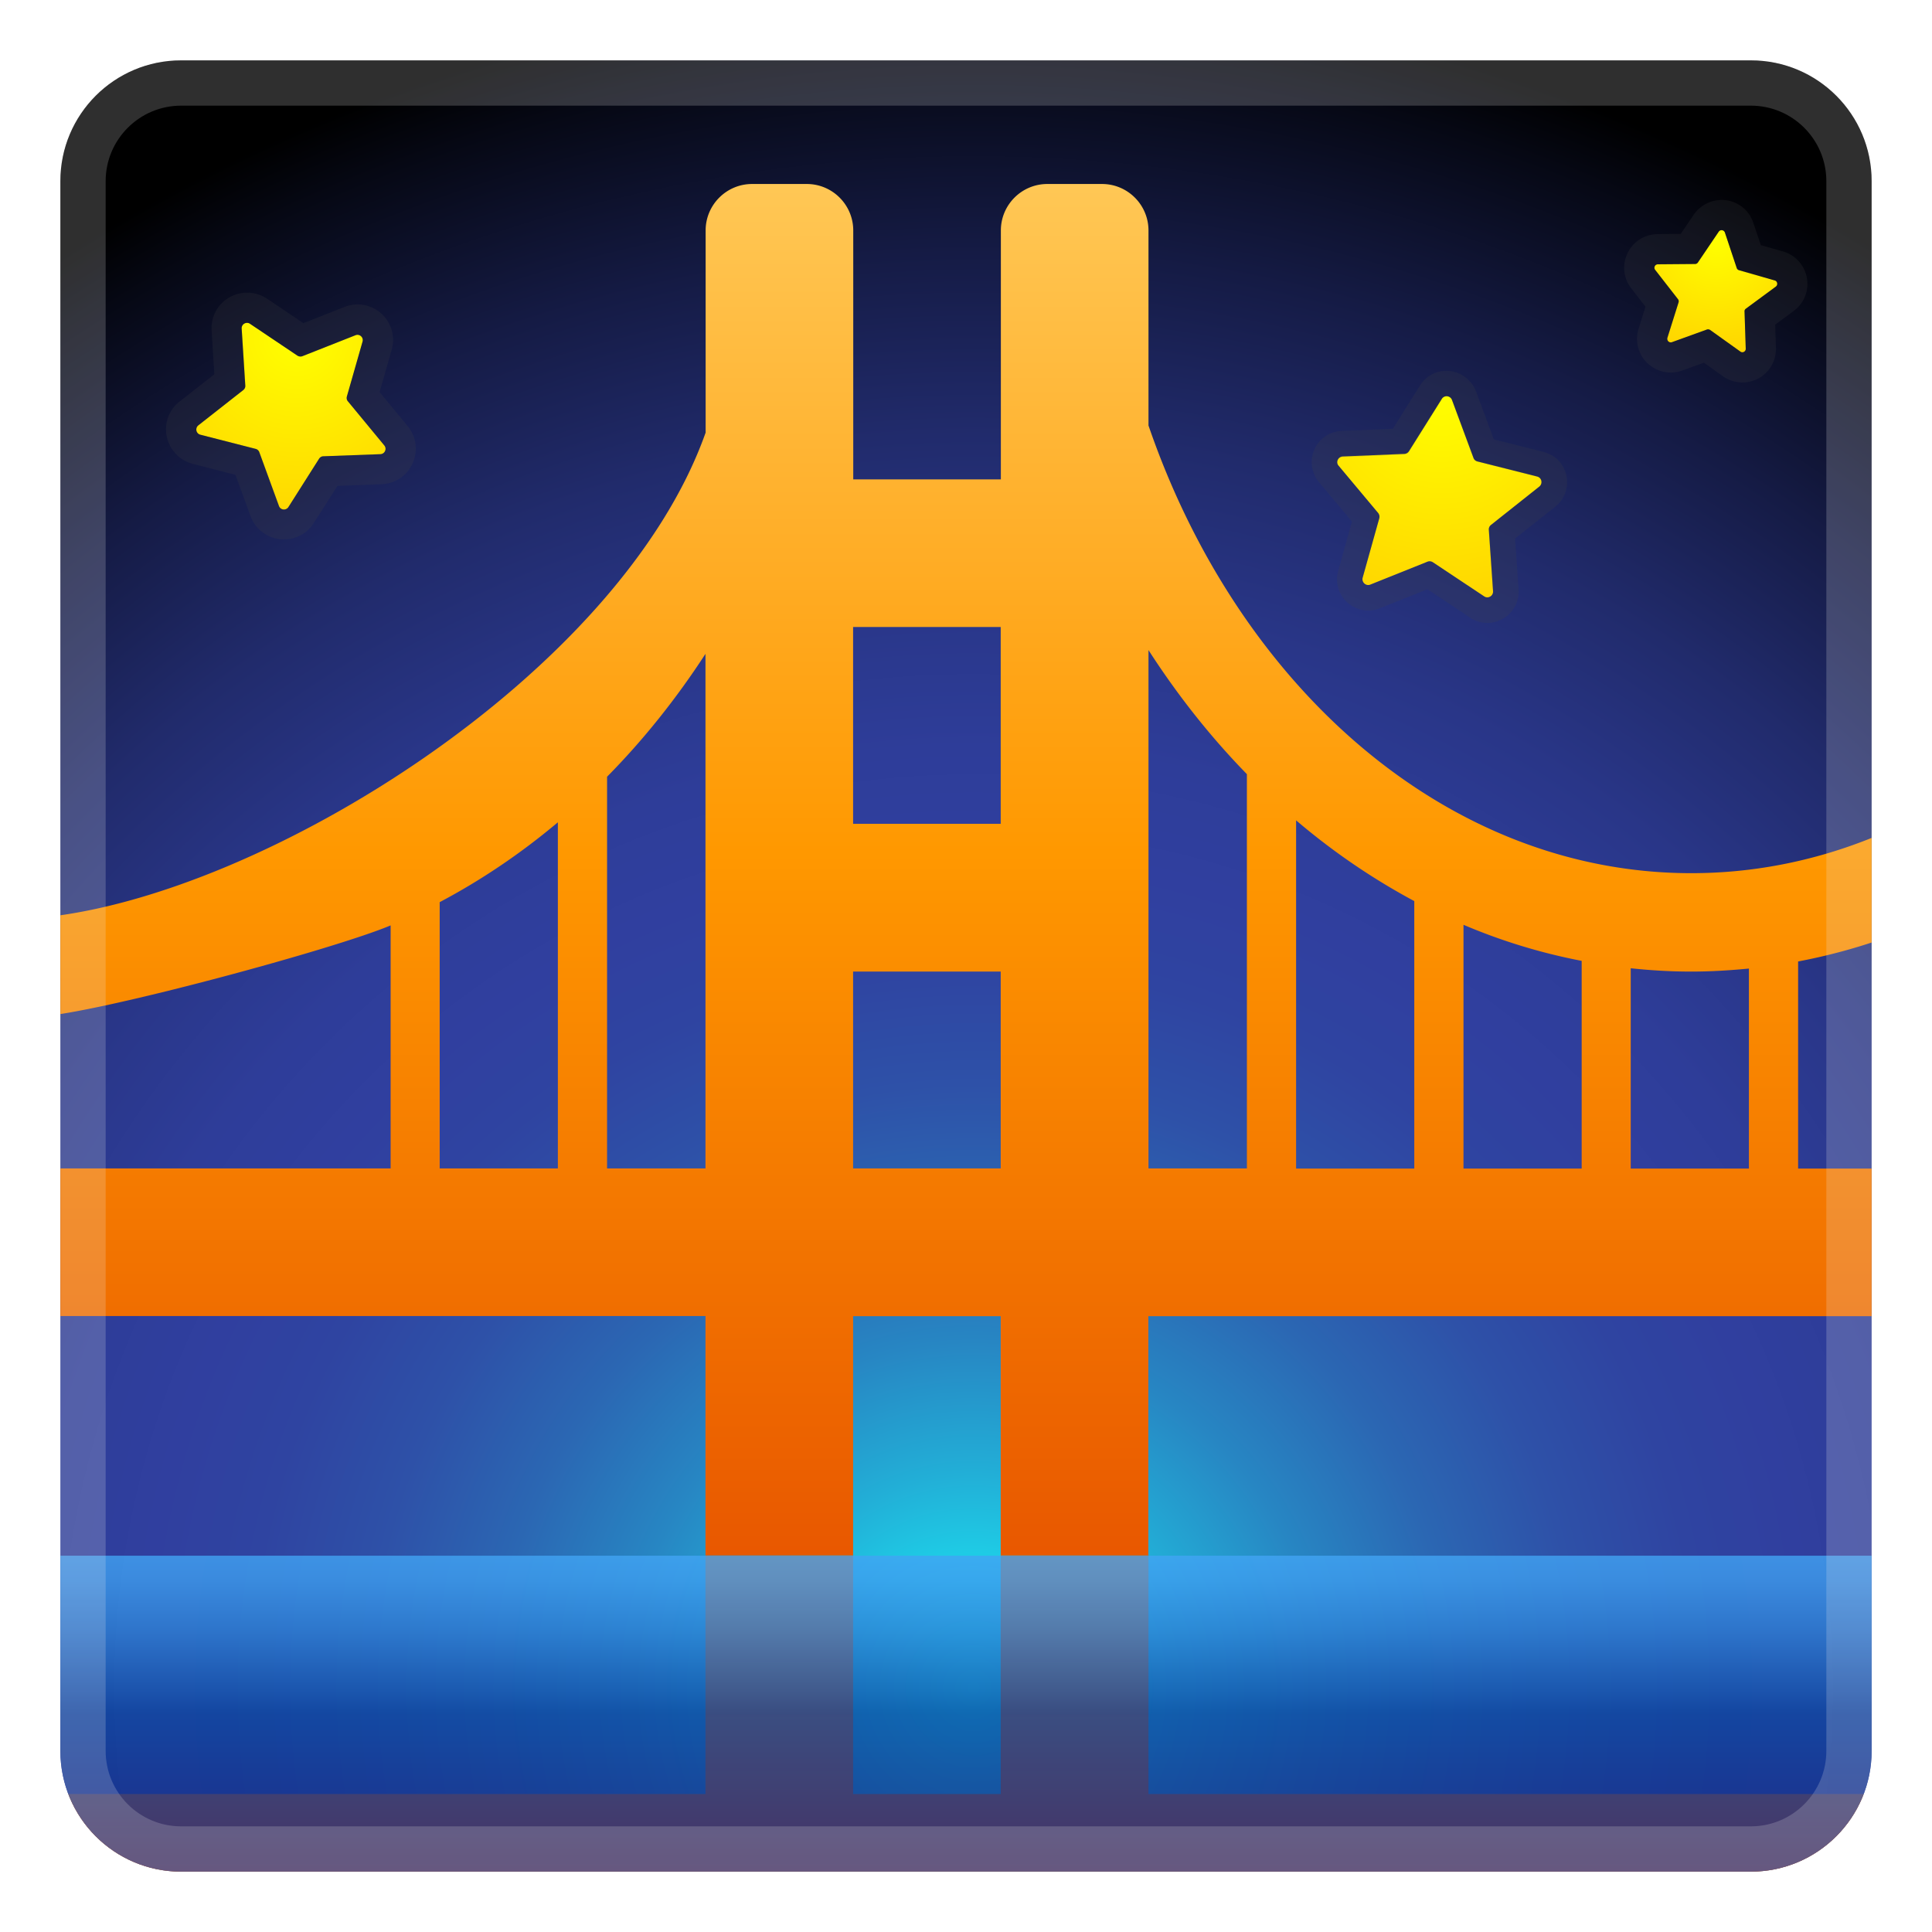 <svg viewBox="0 0 128 128" xmlns="http://www.w3.org/2000/svg" xmlns:xlink="http://www.w3.org/1999/xlink" width="512px" height="512px"><defs><path id="a" d="M116 124H12c-4.42 0-8-3.58-8-8V12c0-4.42 3.58-8 8-8h104c4.42 0 8 3.58 8 8v104c0 4.42-3.58 8-8 8z"/></defs><clipPath id="b"><use xlink:href="#a"/></clipPath><radialGradient id="c" cx="64.5" cy="111.83" r="112.5" gradientUnits="userSpaceOnUse"><stop stop-color="#18FFFF" offset="0"/><stop stop-color="#1CDFEF" offset=".046"/><stop stop-color="#22AFD7" offset=".126"/><stop stop-color="#2786C3" offset=".204"/><stop stop-color="#2B67B3" offset=".281"/><stop stop-color="#2E51A8" offset=".356"/><stop stop-color="#2F44A1" offset=".427"/><stop stop-color="#303F9F" offset=".49"/><stop stop-color="#2E3D99" offset=".554"/><stop stop-color="#293688" offset=".64"/><stop stop-color="#212B6C" offset=".738"/><stop stop-color="#151B45" offset=".845"/><stop stop-color="#060814" offset=".959"/><stop offset="1"/></radialGradient><path clip-path="url(#b)" fill="url(#c)" d="M4 4h120v120H4z"/><g clip-path="url(#b)"><linearGradient id="d" x1="106.31" x2="106.31" y1="-11.177" y2="125.32" gradientUnits="userSpaceOnUse"><stop stop-color="#FFE082" offset="0"/><stop stop-color="#FF9800" offset=".496"/><stop stop-color="#E65100" offset=".872"/><stop stop-color="#B71C1C" offset="1"/></linearGradient><path d="M209.79 64.22v-6.55c-14.59-1.47-26.94-13-32.61-29.01V15.27c0-1.7-1.38-3.08-3.08-3.08h-3.62c-1.7 0-3.08 1.38-3.08 3.08v16.49h-9.78V15.27c0-1.7-1.38-3.08-3.08-3.08h-3.62c-1.7 0-3.08 1.38-3.08 3.08v13.39c-6.08 17.17-19.83 29.19-35.79 29.19-16.11 0-29.97-12.23-35.96-29.66V15.27c0-1.7-1.38-3.08-3.08-3.08h-3.62c-1.7 0-3.08 1.38-3.08 3.08v16.49h-9.78V15.27c0-1.7-1.38-3.08-3.08-3.08h-3.62c-1.7 0-3.08 1.38-3.08 3.08v13.39c-5.67 16.01-29.31 30.65-43.9 32.12v6.55c4.09-.34 19.31-4.45 23.03-6.02v16.1H3v9.78h43.74v15.83h9.78V87.2h9.78v15.83h9.78V87.2h71.74v22.83h9.78V87.2h9.78v22.83h9.78V87.2h32.61v-9.78h-11.74v-16.1c3.74 1.56 7.68 2.56 11.76 2.9zM167.4 41.54v13.04h-9.78V41.54h9.78zm-29.35 12.95v22.93h-7.83V59.79c2.76-1.46 5.38-3.24 7.83-5.3zm-11.09 22.93h-7.83V63.7c2.69-.51 5.31-1.3 7.83-2.36v16.08zm-11.09-13.25v13.25h-7.83V64.15c1.32.14 2.65.22 4 .22 1.3 0 2.57-.08 3.83-.2zm-11.08 13.25h-7.83V61.27c2.51 1.07 5.13 1.87 7.83 2.39v13.76zM93.7 59.7v17.72h-7.83V54.35c2.44 2.08 5.07 3.87 7.83 5.35zM66.3 41.54v13.04h-9.78V41.54h9.78zM29.13 59.77c2.76-1.46 5.38-3.23 7.83-5.29v22.93h-7.83V59.77zm11.09 17.65V51.46c2.4-2.43 4.58-5.16 6.52-8.14v34.09h-6.52zm16.3 0V64.37h9.78v13.04h-9.78zm19.57-34.35c1.94 3.01 4.12 5.76 6.52 8.22v26.12h-6.52V43.07zm65.22 34.35V51.47a52.59 52.59 0 0 0 6.52-8.12v34.07h-6.52zm16.31 0V64.37h9.78v13.04h-9.78zm19.56-34.1c1.94 2.97 4.13 5.71 6.52 8.14v25.95h-6.52V43.32zm17.61 34.1h-7.83V54.48c2.45 2.06 5.07 3.83 7.83 5.29v17.65z" fill="url(#d)"/></g><g clip-path="url(#b)"><linearGradient id="e" x1="106.31" x2="106.31" y1="-31.677" y2="104.82" gradientTransform="matrix(1 0 0 -1 0 185.56)" gradientUnits="userSpaceOnUse"><stop stop-color="#FFE082" offset="0"/><stop stop-color="#FF9800" offset=".496"/><stop stop-color="#E65100" offset=".872"/><stop stop-color="#B71C1C" offset="1"/></linearGradient><path d="M198.05 144.74v-16.1h11.74v-9.78h-32.61V96.03h-9.78v22.83h-9.78V96.03h-9.78v22.83H76.09v-15.83H66.3v15.83h-9.78v-15.83h-9.78v15.83H3v9.78h22.87v16.1c-3.72-1.56-18.95-5.67-23.03-6.02v6.55c14.59 1.47 38.23 16.11 43.9 32.12v13.39c0 1.7 1.38 3.08 3.08 3.08h3.62c1.7 0 3.08-1.38 3.08-3.08v-16.49h9.78v16.49c0 1.7 1.38 3.08 3.08 3.08H73c1.7 0 3.08-1.38 3.08-3.08v-12.92c5.99-17.42 19.85-29.66 35.96-29.66 15.96 0 29.71 12.02 35.79 29.19v13.39c0 1.7 1.38 3.08 3.08 3.08h3.62c1.7 0 3.08-1.38 3.08-3.08v-16.49h9.78v16.49c0 1.7 1.38 3.08 3.08 3.08h3.62c1.7 0 3.08-1.38 3.08-3.08v-13.39c5.67-16.01 18.02-27.54 32.61-29.01v-6.55c-4.07.34-8.01 1.35-11.73 2.91zm-40.43 19.77v-13.04h9.78v13.04h-9.78zm-27.4-18.24v-17.63h7.83v22.93a44.018 44.018 0 0 0-7.83-5.3zm-3.26-1.55a38.641 38.641 0 0 0-7.83-2.36v-13.72h7.83v16.08zm-14.91-3.04c-1.35 0-2.68.08-4 .22v-13.27h7.83v13.25c-1.27-.12-2.54-.2-3.83-.2zm-7.26.71c-2.69.52-5.31 1.32-7.83 2.39v-16.15h7.83v13.76zm-18.92 9.32v-23.07h7.83v17.72a43.94 43.94 0 0 0-7.83 5.35zm-29.35 12.8v-13.04h9.78v13.04h-9.78zm-27.39-35.87h7.83v22.93a44.501 44.501 0 0 0-7.83-5.29v-17.64zm17.61 0v34.09c-1.94-2.97-4.13-5.71-6.52-8.14v-25.95h6.52zm19.56 0v13.04h-9.78v-13.04h9.78zm9.79 0h6.52v26.12c-2.4 2.46-4.59 5.22-6.52 8.22v-34.34zm71.74 0v34.07a52.59 52.59 0 0 0-6.52-8.12v-25.95h6.52zm19.57 0v13.04h-9.78v-13.04h9.78zm9.78 0h6.52v25.95c-2.4 2.43-4.58 5.16-6.52 8.14v-34.09zm17.61 17.64a44.501 44.501 0 0 0-7.83 5.29v-22.93h7.83v17.64z" fill="url(#e)"/></g><linearGradient id="f" x1="64" x2="64" y1="102.88" y2="123.78" gradientUnits="userSpaceOnUse"><stop stop-color="#42A5F5" offset="0"/><stop stop-color="#3D9CED" offset=".091"/><stop stop-color="#2E82D6" offset=".242"/><stop stop-color="#1759B1" offset=".433"/><stop stop-color="#0D47A1" offset=".507"/><stop stop-color="#1A237E" offset="1"/></linearGradient><path clip-path="url(#b)" fill="url(#f)" opacity=".8" d="M4 103.07h120V124H4z"/><path d="M116 7c2.76 0 5 2.24 5 5v104c0 2.76-2.24 5-5 5H12c-2.76 0-5-2.24-5-5V12c0-2.76 2.24-5 5-5h104m0-3H12c-4.42 0-8 3.58-8 8v104c0 4.42 3.58 8 8 8h104c4.42 0 8-3.58 8-8V12c0-4.42-3.58-8-8-8z" fill="#eee" opacity=".2"/><radialGradient id="g" cx="113.74" cy="15.88" r="7.468" gradientUnits="userSpaceOnUse"><stop stop-color="#ff0" offset="0"/><stop stop-color="#FFD600" offset=".996"/></radialGradient><path d="M114.28 15.41l.78 2.34c.02.07.08.13.15.15l2.37.68c.18.05.23.29.07.41l-1.98 1.46c-.06.04-.1.12-.09.19l.08 2.46c.01.19-.21.31-.36.19l-2-1.43a.258.258 0 0 0-.21-.03l-2.32.84c-.18.06-.35-.1-.3-.29l.74-2.35c.02-.07.01-.15-.04-.21l-1.51-1.94a.228.228 0 0 1 .18-.37l2.46-.02c.08 0 .15-.04.19-.1l1.38-2.04c.11-.16.35-.12.41.06z" fill="url(#g)"/><path d="M114.06 15.25c.09 0 .18.05.22.16l.78 2.34c.02.07.08.13.15.15l2.37.68c.18.05.23.29.07.41l-1.98 1.46c-.06.04-.1.12-.09.19l.08 2.46c0 .14-.11.24-.23.24a.22.22 0 0 1-.13-.04l-2-1.43a.22.22 0 0 0-.13-.04c-.03 0-.05 0-.08.01l-2.32.84c-.03.01-.05.01-.08.01-.15 0-.27-.14-.22-.3l.74-2.35c.02-.07.01-.15-.04-.21l-1.51-1.94a.228.228 0 0 1 .18-.37l2.46-.02c.08 0 .15-.04.19-.1l1.38-2.04c.05-.08.12-.11.19-.11m0-2c-.74 0-1.43.37-1.85.98l-.86 1.27-1.53.01c-.85.01-1.62.49-1.99 1.26s-.28 1.67.25 2.34l.94 1.21-.46 1.46c-.21.68-.09 1.42.33 1.99a2.24 2.24 0 0 0 2.56.78l1.44-.52 1.25.89c.38.27.83.42 1.3.42.6 0 1.19-.25 1.6-.68.42-.43.64-1.02.62-1.62l-.05-1.53 1.23-.91c.69-.51 1.02-1.35.87-2.19s-.76-1.51-1.58-1.75l-1.47-.42-.49-1.45a2.19 2.19 0 0 0-2.11-1.54z" fill="#424242" opacity=".2"/><radialGradient id="h" cx="19.666" cy="22.378" r="12.237" gradientUnits="userSpaceOnUse"><stop stop-color="#ff0" offset="0"/><stop stop-color="#FFD600" offset=".996"/></radialGradient><path d="M16.56 21.45l3.14 2.11c.1.06.22.08.33.04l3.52-1.39c.27-.11.55.14.47.42l-1.04 3.64c-.03.11-.01.23.07.32l2.41 2.92c.19.23.03.57-.26.58l-3.78.14c-.12 0-.22.07-.28.16l-2.03 3.2c-.16.25-.53.21-.63-.07l-1.3-3.56a.352.352 0 0 0-.24-.22l-3.67-.94a.354.354 0 0 1-.13-.62l2.98-2.34a.34.34 0 0 0 .13-.3l-.24-3.78c-.01-.29.31-.47.55-.31z" fill="url(#h)"/><path d="M16.37 21.39c.07 0 .13.02.2.06l3.14 2.11c.06.04.13.06.2.06.04 0 .09-.01.13-.02l3.52-1.39c.04-.02.09-.03.13-.03.22 0 .41.21.34.45l-1.04 3.64c-.03.11-.01.23.07.32l2.41 2.92c.19.23.03.57-.26.58l-3.78.14c-.12 0-.22.07-.28.16l-2.03 3.2c-.07.11-.18.16-.3.16-.14 0-.28-.08-.33-.23l-1.3-3.56a.352.352 0 0 0-.24-.22l-3.67-.94a.354.354 0 0 1-.13-.62l2.98-2.34a.34.34 0 0 0 .13-.3l-.24-3.78c-.02-.21.16-.37.35-.37m0-2c-.65 0-1.27.27-1.72.74-.44.47-.67 1.11-.63 1.76l.18 2.91-2.3 1.8c-.71.56-1.04 1.45-.85 2.33s.84 1.57 1.72 1.8l2.83.73 1 2.74c.34.92 1.23 1.54 2.21 1.54.81 0 1.55-.41 1.98-1.09l1.57-2.46 2.92-.11c.9-.03 1.69-.56 2.06-1.39.37-.82.24-1.77-.33-2.46l-1.86-2.25.8-2.81a2.35 2.35 0 0 0-2.26-3c-.3 0-.59.06-.87.17l-2.72 1.07-2.42-1.63c-.39-.25-.85-.39-1.31-.39z" fill="#424242" opacity=".2"/><radialGradient id="i" cx="95.496" cy="25.944" r="14.234" gradientUnits="userSpaceOnUse"><stop stop-color="#ff0" offset="0"/><stop stop-color="#FFD600" offset=".996"/></radialGradient><path d="M88.96 30.24l4.08-.17a.39.39 0 0 0 .31-.18l2.17-3.46a.38.38 0 0 1 .68.07l1.42 3.83c.04.12.14.21.26.24l3.96 1c.31.08.39.47.14.67l-3.2 2.54c-.1.08-.15.2-.14.32l.28 4.07c.02.31-.33.52-.59.34l-3.4-2.26a.395.395 0 0 0-.35-.04l-3.79 1.52c-.29.12-.59-.15-.51-.46l1.1-3.93a.4.4 0 0 0-.07-.35l-2.62-3.13c-.21-.23-.05-.6.27-.62z" fill="url(#i)"/><path d="M95.83 26.26c.15 0 .3.09.36.25l1.42 3.83c.04.12.14.21.26.24l3.96 1c.31.08.39.47.14.67l-3.2 2.54c-.1.08-.15.2-.14.32l.28 4.07c.02.23-.17.41-.38.41a.42.42 0 0 1-.21-.06l-3.4-2.26a.394.394 0 0 0-.21-.06c-.05 0-.1.01-.14.03l-3.79 1.52c-.05.02-.1.03-.14.03-.24 0-.44-.23-.37-.48l1.1-3.93a.4.4 0 0 0-.07-.35l-2.62-3.13c-.2-.24-.04-.61.28-.62l4.08-.17a.39.39 0 0 0 .31-.18l2.17-3.46c.07-.15.19-.21.31-.21m0-1.69c-.72 0-1.37.36-1.75.97l-1.8 2.87-3.39.14a2.069 2.069 0 0 0-1.5 3.4l2.18 2.6-.91 3.27c-.18.63-.05 1.29.34 1.81.39.51 1.01.82 1.65.82.27 0 .53-.05.77-.15l3.15-1.26 2.83 1.88c.34.23.74.35 1.14.35.57 0 1.12-.24 1.52-.66.39-.42.59-.98.55-1.55l-.23-3.38 2.66-2.11c.62-.49.9-1.28.74-2.06a2.05 2.05 0 0 0-1.52-1.57l-3.29-.83-1.18-3.18c-.32-.82-1.1-1.36-1.96-1.36z" fill="#424242" opacity=".2"/></svg>